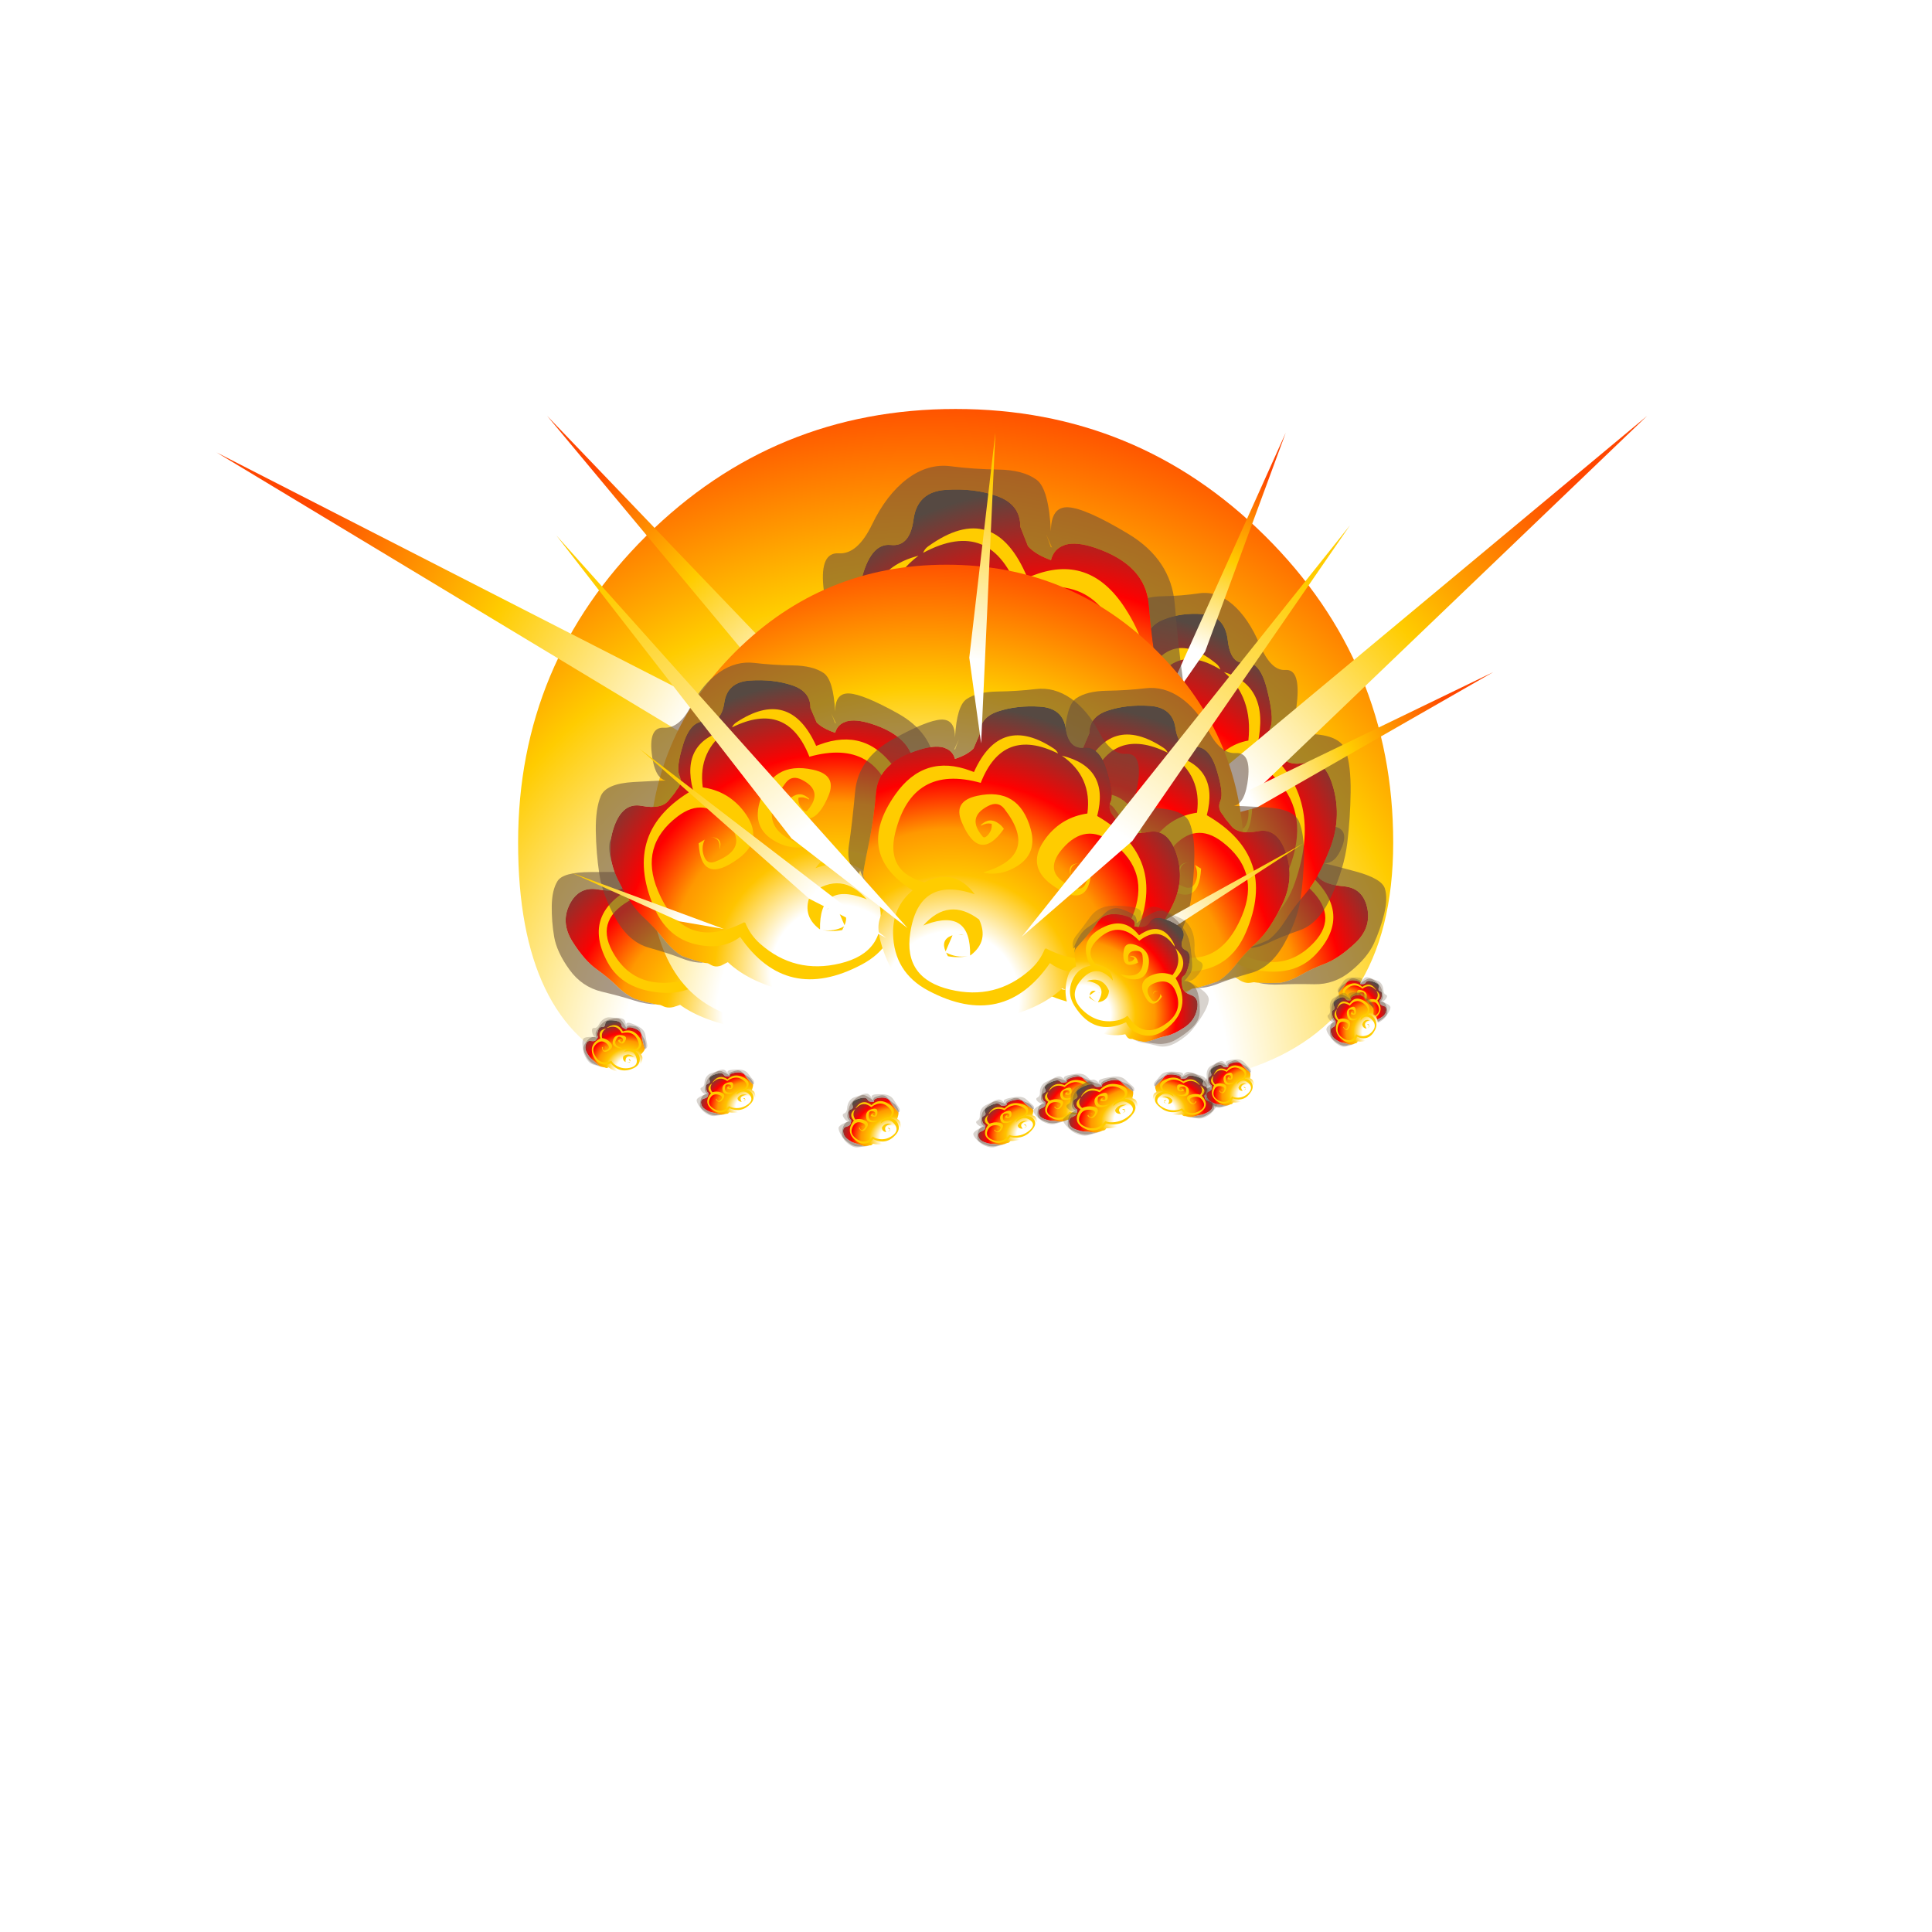 
<svg xmlns="http://www.w3.org/2000/svg" version="1.1" xmlns:xlink="http://www.w3.org/1999/xlink" preserveAspectRatio="none" x="0px" y="0px" width="1000px" height="1000px" viewBox="0 0 1000 1000">
<defs>
<radialGradient id="Gradient_1" gradientUnits="userSpaceOnUse" cx="0" cy="0" r="270.75" fx="0" fy="0" gradientTransform="matrix( 1, 0, 0, 0.976, 155.55,262.45) " spreadMethod="pad">
<stop  offset="43.529%" stop-color="#FFFFFF"/>

<stop  offset="72.941%" stop-color="#FFCC00"/>

<stop  offset="99.216%" stop-color="#FF5400"/>
</radialGradient>

<radialGradient id="Gradient_2" gradientUnits="userSpaceOnUse" cx="0" cy="0" r="267.75" fx="0" fy="0" gradientTransform="matrix( 1, 0, 0, 1, 44.35,226.5) " spreadMethod="pad">
<stop  offset="21.961%" stop-color="#FFFFFF"/>

<stop  offset="40.392%" stop-color="#FFC400"/>

<stop  offset="55.294%" stop-color="#FF9800"/>

<stop  offset="71.373%" stop-color="#FF0000"/>

<stop  offset="95.686%" stop-color="#564942"/>
</radialGradient>

<linearGradient id="Gradient_3" gradientUnits="userSpaceOnUse" x1="236.962" y1="34.575" x2="85.937" y2="173.525" spreadMethod="pad">
<stop  offset="0.784%" stop-color="#FF4600"/>

<stop  offset="49.804%" stop-color="#FFCC00"/>

<stop  offset="100%" stop-color="#FFFFFF"/>
</linearGradient>

<linearGradient id="Gradient_4" gradientUnits="userSpaceOnUse" x1="236.962" y1="34.575" x2="85.937" y2="173.525" spreadMethod="pad">
<stop  offset="0%" stop-color="#FFCC00"/>

<stop  offset="100%" stop-color="#FFFFFF"/>
</linearGradient>

<filter id="Filter_1" x="-20%" y="-20%" width="140%" height="140%" color-interpolation-filters="sRGB">
<feColorMatrix in="SourceGraphic" type="matrix" values="1 0 0 0 0 0 1 0 0 0 0 0 1 0 0 0 0 0 0.37 0" result="result1"/>
</filter>

<filter id="Filter_2" x="-20%" y="-20%" width="140%" height="140%" color-interpolation-filters="sRGB">
<feColorMatrix in="SourceGraphic" type="matrix" values="0.94 0 0 0 0 0 0.94 0 0 0 0 0 0.94 0 0 0 0 0 1 0" result="result1"/>
</filter>

<filter id="Filter_3" x="-20%" y="-20%" width="140%" height="140%" color-interpolation-filters="sRGB">
<feColorMatrix in="SourceGraphic" type="matrix" values="1 0 0 0 0 0 1 0 0 0 0 0 1 0 0 0 0 0 0.89 0" result="result1"/>
</filter>

<filter id="Filter_4" x="-20%" y="-20%" width="140%" height="140%" color-interpolation-filters="sRGB">
<feColorMatrix in="SourceGraphic" type="matrix" values="0.95 0 0 0 0 0 0.95 0 0 0 0 0 0.95 0 0 0 0 0 1 0" result="result1"/>
</filter>

<g id="exploscircle01_0_Layer0_0_FILL">
<path fill="url(#Gradient_1)" stroke="none" d="
M 286.8 48.75
Q 237.55 0 168 0 98.4 0 49.2 48.75 0 97.55 0 166.5 0.004 235.449 41.6 252.75 83.188 270.054 152.95 270.95 222.762 271.846 279.35 253.65 335.996 235.451 336 166.5 336 97.55 286.8 48.75 Z"/>
</g>

<g id="explo01_1_Layer1_0_FILL">
<path fill="url(#Gradient_2)" stroke="none" d="
M 233.4 77.1
Q 233.45 55.3 220.35 52.55 207.2 49.8 210.15 31.95 213.05 14 194.4 6.85 175.75 -0.4 158.55 -0.2 141.35 0 137.1 13.85 132.625 19.05 128.15 24.25 121.4 27.85 110 28
L 110 27.95
Q 110.234 21.539 105.8 17.4
L 103.6 15.6
Q 103.553 15.56 103.5 15.5 103.454 15.485 103.4 15.45 96.45 11 82.5 11 45.65 11 35.75 34.65 25.8 58.3 17.65 72.95 9.5 87.6 6.25 93.75 3 99.85 3 101.5 3 104.85 3.5 107.95 4.05 111.7 5.3 115.15 6.85 119.35 8.25 123.05 9.8 127.3 10.9 130.2 11.75 132.5 11.65 134.4 5.25 140 2.7 146.3 0 152.9 0 165.5 0 192.3 12 212.3 19.3 224.4 31 234 44.25 244.8 61.3 250.6 68.05 252.85 74.95 254.15
L 82.85 255.4
Q 88.4 256 94 256 111.85 256 126.05 251.9 133.4 249.75 139 247 139.65 247.65 140.2 248.2 143.25 251.25 143.55 251.5 146.7 254 150 254 150.7 254 151.75 253.85 152.9 253.65 154.45 253.3 154.75 253.25 155.4 253.2 156.65 253.5 158.05 253.7 158.5 253.75 159.05 253.8 160.9 254 163 254 163.3 254 163.55 254 165.55 254.2 167.75 254.2 172.85 254.2 178.9 253.95 188.5 251.45 198.45 244.6 208.35 237.75 221.75 231.45 235.1 225.15 252.4 207.05 269.65 188.9 269.25 165.25 268.85 141.6 251.8 139.65 234.7 137.6 230.85 128.35 227 119.1 227 117.5 223.4 109.9 228.4 104.4 233.35 98.85 233.4 77.1 Z"/>

<path fill="#69503E" fill-opacity="0.569" stroke="none" d="
M 108.8 -8.35
Q 97 -11.5 63.3 -4.65 29.6 2.2 18.4 28.9 7.15 55.6 -0.8 71.75 -8.75 87.85 -0.85 99.8 1.85 95.25 1.85 96.1 1.85 102.4 3.5 107.95 3 104.85 3 101.5 3 99.85 6.25 93.75 9.5 87.6 17.65 72.95 25.8 58.3 35.75 34.65 45.65 11 82.5 11 96.45 11 103.4 15.45 103.454 15.485 103.5 15.5 103.553 15.56 103.6 15.6
L 105.8 17.4
Q 110.234 21.539 110 27.95
L 110 28
Q 121.4 27.85 128.15 24.25 132.625 19.05 137.1 13.85 141.35 0 158.55 -0.2 175.75 -0.4 194.4 6.85 213.05 14 210.15 31.95 207.2 49.8 220.35 52.55 233.45 55.3 233.4 77.1 233.35 98.85 228.4 104.4 223.4 109.9 227 117.5 227 119.1 230.85 128.35 234.7 137.6 251.8 139.65 268.85 141.6 269.25 165.25 269.65 188.9 252.4 207.05 235.1 225.15 221.75 231.45 208.35 237.75 198.45 244.6 188.5 251.45 178.9 253.95 172.85 254.2 167.75 254.2 165.55 254.2 163.55 254 163.3 254 163 254 160.9 254 159.05 253.8 167.2 256.75 178.9 255.95 190.55 255.15 208.65 255.7 226.7 256.25 243.75 240.2 260.8 224.2 269.05 207.5 277.25 190.75 283.35 172.45 289.4 154.15 288.35 142.35 287.3 130.5 264.75 121.95 242.15 113.35 238.3 112.25 248.5 113.25 257.5 92.6 266.45 71.95 253.65 68.75 240.85 65.5 237 43.9 233.15 22.25 222.35 8.2 211.45 -5.85 195.65 -8.85 179.8 -11.85 163 -16.9 146.2 -21.95 135.4 -18.7 125.45 -15.75 115.65 10.25 120.55 -5.2 108.8 -8.35
M 112.8 19.95
L 111.75 19.95
Q 115.43 16.183 118.35 12.95 115.556 16.188 112.8 19.95 Z"/>

<path fill="#624D3C" fill-opacity="0.247" stroke="none" d="
M 111.75 19.95
L 112.8 19.95
Q 115.556 16.188 118.35 12.95 115.43 16.183 111.75 19.95 Z"/>
</g>

<g id="explo01_1_Layer0_0_FILL">
<path fill="#FFCC00" stroke="none" d="
M 71.1 176.95
L 69.2 175.9 66.8 175.15 71.1 176.95
M 70.95 195.5
Q 71.45 195.45 71.9 195.25 90.55 188.3 87.9 167.95 68.55 140.9 39.85 158.25 41.25 158.15 42.7 158.05 84.1 156.3 70.95 195.5
M 51.75 186.75
L 52.3 190.25
Q 60.05 194.45 68.75 195.4 58.85 193.95 51.75 186.75
M 60.35 174.1
Q 50.45 175.05 51.65 185.65
L 61.6 174.1
Q 60.95 174.05 60.35 174.1
M 114.15 89.8
L 114.2 90.4
Q 116.75 89.95 119.15 90.1 121.5 90.5 123.45 91.65 122.35 97.35 116.7 100.35 113.5 101.9 112.65 99.9 104 79.5 125.1 75.9 134.85 74.15 137.95 82.5 155.6 130.4 104.55 129.85
L 103.85 130.25
Q 114.7 136.15 127 134.75 153.75 131.6 154.55 106.1 155.8 67.9 118.7 64.55 97.25 62.55 99 82.1 102.6 121.7 132.3 99.05 131.45 96.05 129.45 93.3 123.5 85.1 114.15 89.8
M 186.55 147.55
Q 185.9 147.3 185.25 147.25 175.3 144.95 175.55 155.65
L 175.95 153.9
Q 178.05 145.35 186.55 147.55
M 197.2 50.6
Q 196.9 47.8 195.15 45.6 159.95 1.85 122.35 43.9 121.2 42.95 120 42.05 85.9 15.3 51.05 41.9 0.95 80.1 40.2 126.2 19.2 134.8 12.65 156.9 3 189.45 27.05 213.85 79 266.55 135.35 222.8 144.1 234.8 158.65 238.6 192 247.4 215.15 220.4 261.8 166.05 213.3 112.85 236.65 75.7 199.75 53.35 219.6 78.9 205.8 108.2 183.7 104.6 165.35 117.35 140.45 134.8 157.25 157.85 181.3 190.85 194.5 155.8
L 190.4 151.1
Q 191.4 158.1 187.6 163.85 182.3 171.85 175.95 166.75 150.7 146.55 175.8 130.95 202.05 114.8 219.1 139.05 243.35 173.5 216.05 205.8 177.9 250.95 135.95 209.55
L 134.8 209.7
Q 127.45 218.6 117 223.2 80.15 239.55 45.3 218.55 9.4 196.95 27.05 161 49.55 115.2 90.85 145.75 81.35 117.95 52.1 122.6 22.55 103.7 41 73.6 73.25 20.85 125.15 54.7 158.5 13.4 197.2 50.6 Z"/>
</g>

<g id="explosline01_0_Layer0_0_FILL">
<path fill="url(#Gradient_3)" stroke="none" d="
M 5 222.15
L 89.15 175.05 271.8 0 5 222.15 Z"/>
</g>

<g id="explosline01_1_Layer0_0_FILL">
<path fill="url(#Gradient_4)" stroke="none" d="
M 5 222.15
L 89.15 175.05 271.8 0 5 222.15 Z"/>
</g>

<g id="Mask_Explosion01_2_2_MASK_0_FILL">
<path fill="#FFFFFF" stroke="none" d="
M 314.15 -287.35
Q 286.5 -290.95 231.1 -297.25
L 117.95 -310.1
Q 68.85 -315.7 43.9 -317.55 16.934 -319.544 -6.5 -319.65 -4.917 -320.453 -4 -321.7 -8.8 -324.35 -15.9 -323.95 -19.15 -323.75 -28.55 -322 -49.05 -318.1 -77.5 -319.8 -93.95 -320.75 -126.85 -324.05 -144.05 -325.4 -175.3 -326.35 -223.1 -327.9 -247 -328.55 -286.85 -329.6 -318.75 -329.9 -330.9 -330 -337.45 -329.8 -347.85 -329.5 -356.1 -328.4 -363.95 -327.35 -384.25 -322.85 -391.192 -321.301 -397.05 -320.25 -401.974 -320.321 -407.2 -320.1
L -422.45 -319.95 -411.7 -319.85
Q -418.697 -319.319 -426.2 -318.25 -429.072 -317.838 -432.4 -317.3 -432.741 -317.26 -433.1 -317.25 -441.877 -316.549 -448.35 -314.2 -456.781 -312.404 -467 -310 -493.45 -303.7 -507.6 -298.85 -529.65 -291.25 -545.05 -280.55 -565.65 -266.15 -580.3 -242.6 -593.7 -221 -600.6 -194.25 -606.6 -171.2 -608.3 -142.6 -609.55 -121.5 -608.6 -90.15 -607.55 -54.5 -604.65 -28.75 -598.3 28.2 -579.55 78.95 -559.65 132.95 -527.2 175.75 -520.25 184.9 -514.35 191.3 -506.95 199.25 -499.55 204.85 -475.7 222.9 -437.35 228 -423.2 229.85 -403.9 230.25 -381.447 230.36 -340.55 232.4 -299.603 234.432 -273.45 249.15 -247.247 263.921 -191.55 268.1 -135.809 272.28 -97.2 270.55 -58.579 268.871 -42.9 271 -27.179 273.127 -1.85 265.8 81.503 277.827 176.3 248.8 192.857 251.613 211.3 250.75 229.742 249.936 244.7 244.6 259.71 239.31 268.85 237.7 278.039 236.086 289.25 234.1 300.515 232.118 316.7 221.2 332.877 210.282 345 208.5 357.135 206.758 377.3 205.8 397.455 204.898 402.5 204.35 410.3 203.55 420.15 201.95 425.45 201.05 437.65 198.8 454.15 195.75 462.65 193.2 476.2 189.1 485.5 182.6 495.35 175.7 503.4 164.2 509.95 154.75 515.8 141.3 523.5 123.7 529.1 102.5 533.85 84.65 537.55 62.3 550.65 -16.3 540.65 -80.9 534.95 -117.65 521.7 -150.25 507.6 -184.85 485.95 -212.35 472.05 -230.05 457.15 -241.65 438.8 -255.9 412.15 -266 390.9 -274 363.85 -279.45 344.8 -283.3 314.15 -287.35 Z"/>
</g>

<g id="explo01_0_Layer1_0_FILL">
<path fill="url(#Gradient_2)" stroke="none" d="
M 233.4 77.05
Q 233.432 55.284 220.3 52.55 207.225 49.823 210.15 31.9 213.068 14.024 194.4 6.8 175.736 -0.384 158.55 -0.2 141.361 -0.005 137.05 13.85 132.778 27.705 110 28
L 109 28
Q 110.3 19.95 103.4 15.45 96.45 11 82.5 11 45.65 11.003 35.7 34.65 25.8 58.295 17.65 72.95 9.498 87.605 6.25 93.7 3.001 99.84 3 101.5 3 104.83 3.45 107.9 4.035 111.713 5.3 115.15 6.854 119.338 8.1 122.65 8.162 122.857 8.2 123 9.809 127.314 10.85 130.2 11.73 132.493 12.25 133.9 11.952 134.151 11.65 134.4 5.236 139.985 2.7 146.3 0 152.9 0 165.5 0 192.324 12 212.3 19.294 224.408 31 234 44.25 244.8 61.3 250.6 68.07 252.871 74.9 254.15
L 82.85 255.4
Q 88.406 256 94 256 111.85 256 126.05 251.9 133.4 249.75 139 247 139.638 247.638 140.15 248.15 143.253 251.246 143.55 251.5 146.7 254 150 254 150.72 254 151.7 253.85 152.892 253.674 154.4 253.3 154.737 253.229 155.05 253.15 155.2 253.15 155.4 253.2 156.652 253.499 158 253.65 158.524 253.745 159.05 253.8 160.912 254 163 254 163.276 254 163.55 254 165.538 254.2 167.75 254.2 172.869 254.201 178.85 253.95 188.509 251.454 198.4 244.6 208.348 237.751 221.7 231.45 235.099 225.148 252.35 207 269.648 188.89 269.25 165.25 268.848 141.621 251.75 139.6 234.712 137.619 230.85 128.35 226.995 119.095 227 117.5 223.424 109.875 228.4 104.35 233.368 98.867 233.4 77.05 Z"/>

<path fill="#69503E" fill-opacity="0.569" stroke="none" d="
M 191.35 -1.95
Q 179.537 -9.754 165.8 -13.95 152.056 -18.105 138.45 -6.3 124.85 5.567 119.1 12.05 115.968 15.643 112.8 19.95
L 111.75 19.95
Q 112.106 17.746 111.85 15.8 107.918 8.194 105.95 6.9 98.759 2.302 77.6 -0.45 56.487 -3.146 44.15 16.7 31.808 36.54 17.6 51.3 3.403 66.068 -0.85 99.8 1.85 95.271 1.85 96.1 1.85 102.418 3.45 107.9 3 104.83 3 101.5 3.001 99.84 6.25 93.7 9.498 87.605 17.65 72.95 25.8 58.295 35.7 34.65 45.65 11.003 82.5 11 96.45 11 103.4 15.45 110.3 19.95 109 28
L 110 28
Q 132.778 27.705 137.05 13.85 141.361 -0.005 158.55 -0.2 175.736 -0.384 194.4 6.8 213.068 14.024 210.15 31.9 207.225 49.823 220.3 52.55 233.432 55.284 233.4 77.05 233.368 98.867 228.4 104.35 223.424 109.875 227 117.5 226.995 119.095 230.85 128.35 234.712 137.619 251.75 139.6 268.848 141.621 269.25 165.25 269.648 188.89 252.35 207 235.099 225.148 221.7 231.45 208.348 237.751 198.4 244.6 188.509 251.454 178.85 253.95 189.859 253.46 203.8 252.1 225.345 249.993 241 235.4 256.652 220.812 268.05 203.75 279.456 186.684 275.6 167.55 271.73 148.423 264.65 134.45 257.625 120.48 246.65 116.05 235.725 111.669 231.2 115.15 235.104 109.794 239.2 99.75 243.286 89.717 239.3 75.65 235.32 61.625 229.05 44.5 222.777 27.439 212.95 16.65 203.172 5.854 191.35 -1.95 Z"/>

<path fill="#624D3C" fill-opacity="0.247" stroke="none" d="
M 108.75 -8.35
Q 96.984 -11.482 63.3 -4.65 29.61 2.18 18.35 28.9 7.144 55.614 -0.8 71.7 -8.741 87.846 -0.85 99.8 3.403 66.068 17.6 51.3 31.808 36.54 44.15 16.7 56.487 -3.146 77.6 -0.45 98.759 2.302 105.95 6.9 107.918 8.194 111.85 15.8 112.106 17.746 111.75 19.95
L 112.8 19.95
Q 115.968 15.643 119.1 12.05 124.85 5.567 138.45 -6.3 152.056 -18.105 165.8 -13.95 179.537 -9.754 191.35 -1.95 203.172 5.854 212.95 16.65 222.777 27.439 229.05 44.5 235.32 61.625 239.3 75.65 243.286 89.717 239.2 99.75 235.104 109.794 231.2 115.15 235.725 111.669 246.65 116.05 257.625 120.48 264.65 134.45 271.73 148.423 275.6 167.55 279.456 186.684 268.05 203.75 256.652 220.812 241 235.4 225.345 249.993 203.8 252.1 189.859 253.46 178.85 253.95 172.869 254.201 167.75 254.2 165.538 254.2 163.55 254 163.276 254 163 254 160.912 254 159.05 253.8 167.194 256.725 178.85 255.95 190.542 255.172 208.6 255.7 226.706 256.227 243.75 240.2 260.793 224.18 269 207.45 277.261 190.761 283.3 172.45 289.403 154.153 288.35 142.3 287.29 130.493 264.7 121.9 242.16 113.366 238.3 112.25 248.49 113.256 257.45 92.6 266.453 71.95 253.65 68.7 240.837 65.499 237 43.85 233.174 22.246 222.3 8.2 211.473 -5.848 195.6 -8.85 179.776 -11.849 162.95 -16.9 146.176 -21.939 135.35 -18.7 125.444 -15.729 115.6 10.25 120.549 -5.198 108.75 -8.35 Z"/>
</g>

<g id="explo01_0_Layer0_0_FILL">
<path fill="#FFCC00" stroke="none" d="
M 71.1 176.95
L 69.2 175.9 66.8 175.15 71.1 176.95
M 70.95 195.5
Q 71.45 195.45 71.9 195.25 90.55 188.3 87.9 167.95 68.55 140.9 39.85 158.25 41.25 158.15 42.7 158.05 84.1 156.3 70.95 195.5
M 51.75 186.75
L 52.3 190.25
Q 60.05 194.45 68.75 195.4 58.85 193.95 51.75 186.75
M 60.35 174.1
Q 50.45 175.05 51.65 185.65
L 61.6 174.1
Q 60.95 174.05 60.35 174.1
M 114.15 89.8
L 114.2 90.4
Q 116.75 89.95 119.15 90.1 121.5 90.5 123.45 91.65 122.35 97.35 116.7 100.35 113.5 101.9 112.65 99.9 104 79.5 125.1 75.9 134.85 74.15 137.95 82.5 155.6 130.4 104.55 129.85
L 103.85 130.25
Q 114.7 136.15 127 134.75 153.75 131.6 154.55 106.1 155.8 67.9 118.7 64.55 97.25 62.55 99 82.1 102.6 121.7 132.3 99.05 131.45 96.05 129.45 93.3 123.5 85.1 114.15 89.8
M 186.55 147.55
Q 185.9 147.3 185.25 147.25 175.3 144.95 175.55 155.65
L 175.95 153.9
Q 178.05 145.35 186.55 147.55
M 197.2 50.6
Q 196.9 47.8 195.15 45.6 159.95 1.85 122.35 43.9 121.2 42.95 120 42.05 85.9 15.3 51.05 41.9 0.95 80.1 40.2 126.2 19.2 134.8 12.65 156.9 3 189.45 27.05 213.85 79 266.55 135.35 222.8 144.1 234.8 158.65 238.6 192 247.4 215.15 220.4 261.8 166.05 213.3 112.85 236.65 75.7 199.75 53.35 219.6 78.9 205.8 108.2 183.7 104.6 165.35 117.35 140.45 134.8 157.25 157.85 181.3 190.85 194.5 155.8
L 190.4 151.1
Q 191.4 158.1 187.6 163.85 182.3 171.85 175.95 166.75 150.7 146.55 175.8 130.95 202.05 114.8 219.1 139.05 243.35 173.5 216.05 205.8 177.9 250.95 135.95 209.55
L 134.8 209.7
Q 127.45 218.6 117 223.2 80.15 239.55 45.3 218.55 9.4 196.95 27.05 161 49.55 115.2 90.85 145.75 81.35 117.95 52.1 122.6 22.55 103.7 41 73.6 73.25 20.85 125.15 54.7 158.5 13.4 197.2 50.6 Z"/>
</g>
</defs>

<g id="Layer_2">
<g transform="matrix( 0.82, 0, 0, 0.82, 455.25,327.1) ">
<g transform="matrix( 1, 0, 0, 1, 56.65,2.1) ">
<g id="Layer_11">
<g transform="matrix( 1.644, 0, 0, 1.644, -284.8,-142.85) ">
<g id="Layer_1">
<g transform="matrix( 1, 0, 0, 1, 0,0) ">
<use filter="url(#Filter_1)" xlink:href="#exploscircle01_0_Layer0_0_FILL"/>
</g>
</g>
</g>
</g>

<g id="Layer_7">
<g transform="matrix( 0.974, 0.22, -0.158, 0.702, 78.15,31.5) ">
<g transform="matrix( 0.69, -0.218, 0.218, 0.69, -21.85,82.2) ">
<g transform="matrix( 1, 0, 0, 1, 0,0) ">
<use filter="url(#Filter_2)" xlink:href="#explo01_1_Layer1_0_FILL"/>
</g>

<g transform="matrix( 1, 0, 0, 1, 0,0) ">
<use filter="url(#Filter_2)" xlink:href="#explo01_1_Layer0_0_FILL"/>
</g>
</g>
</g>

<g transform="matrix( -0.997, -0.035, -0.025, 0.719, -49.45,77.9) ">
<g transform="matrix( 0.69, -0.218, 0.218, 0.69, -21.85,82.2) ">
<g transform="matrix( 1, 0, 0, 1, 0,0) ">
<use filter="url(#Filter_2)" xlink:href="#explo01_1_Layer1_0_FILL"/>
</g>

<g transform="matrix( 1, 0, 0, 1, 0,0) ">
<use filter="url(#Filter_2)" xlink:href="#explo01_1_Layer0_0_FILL"/>
</g>
</g>
</g>

<g transform="matrix( 1.139, 0.257, -0.185, 0.821, -166.45,29.9) ">
<g transform="matrix( 0.69, -0.218, 0.218, 0.69, -21.85,82.2) ">
<g transform="matrix( 1, 0, 0, 1, 0,0) ">
<use filter="url(#Filter_2)" xlink:href="#explo01_1_Layer1_0_FILL"/>
</g>

<g transform="matrix( 1, 0, 0, 1, 0,0) ">
<use filter="url(#Filter_2)" xlink:href="#explo01_1_Layer0_0_FILL"/>
</g>
</g>
</g>
</g>

<g id="Layer_4">
<g transform="matrix( 0.956, 0, 0, 1.183, 38.75,-66.05) ">
<g transform="matrix( 0.69, -0.218, 0.218, 0.69, -21.85,82.2) ">
<g transform="matrix( 1, 0, 0, 1, 0,0) ">
<use xlink:href="#explo01_1_Layer1_0_FILL"/>
</g>

<g transform="matrix( 1, 0, 0, 1, 0,0) ">
<use xlink:href="#explo01_1_Layer0_0_FILL"/>
</g>
</g>
</g>
</g>

<g id="Layer_8">
<g transform="matrix( 1.352, 0, 0, 1.352, 60.4,-138.5) ">
<g transform="matrix( 1, 0, 0, 1, 0,0) ">
<use xlink:href="#explosline01_0_Layer0_0_FILL"/>
</g>
</g>

<g transform="matrix( -0.905, -0.102, -0.102, 0.905, -20.55,-110.85) ">
<g transform="matrix( 1, 0, 0, 1, 0,0) ">
<use xlink:href="#explosline01_0_Layer0_0_FILL"/>
</g>
</g>

<g transform="matrix( -1.319, 0.297, 0.297, 1.319, -116.65,-196.15) ">
<g transform="matrix( 1, 0, 0, 1, 0,0) ">
<use xlink:href="#explosline01_0_Layer0_0_FILL"/>
</g>
</g>

<g transform="matrix( 0.659, 0.164, -0.164, 0.659, 151.65,-21.35) ">
<g transform="matrix( 1, 0, 0, 1, 0,0) ">
<use xlink:href="#explosline01_0_Layer0_0_FILL"/>
</g>
</g>

<g transform="matrix( 0.523, -0.255, 0.255, 0.523, 57.6,-58.55) ">
<g transform="matrix( 1, 0, 0, 1, 0,0) ">
<use xlink:href="#explosline01_0_Layer0_0_FILL"/>
</g>
</g>
</g>

<g id="Layer_3">
<g transform="matrix( -1.24, 0, 0, 1.344, 126.15,-151.65) ">
<g transform="matrix( 0.69, -0.218, 0.218, 0.69, -21.85,82.2) ">
<g transform="matrix( 1, 0, 0, 1, 0,0) ">
<use xlink:href="#explo01_1_Layer1_0_FILL"/>
</g>

<g transform="matrix( 1, 0, 0, 1, 0,0) ">
<use xlink:href="#explo01_1_Layer0_0_FILL"/>
</g>
</g>
</g>
</g>

<g id="Layer_10">
<g transform="matrix( 1.118, 0, 0, 1.118, -202.2,-44.55) ">
<g transform="matrix( 1, 0, 0, 1, 0,0) ">
<use filter="url(#Filter_3)" xlink:href="#exploscircle01_0_Layer0_0_FILL"/>
</g>
</g>
</g>

<g transform="matrix( 1, 0, 0, 1, 0,0) ">
<g transform="matrix( 0.69, -0.218, 0.218, 0.69, -21.85,82.2) ">
<g transform="matrix( 1, 0, 0, 1, 0,0) ">
<use xlink:href="#explo01_1_Layer1_0_FILL"/>
</g>

<g transform="matrix( 1, 0, 0, 1, 0,0) ">
<use xlink:href="#explo01_1_Layer0_0_FILL"/>
</g>
</g>
</g>

<g transform="matrix( -1, 0, 0, 1, -24.5,-16) ">
<g transform="matrix( 0.69, -0.218, 0.218, 0.69, -21.85,82.2) ">
<g transform="matrix( 1, 0, 0, 1, 0,0) ">
<use xlink:href="#explo01_1_Layer1_0_FILL"/>
</g>

<g transform="matrix( 1, 0, 0, 1, 0,0) ">
<use xlink:href="#explo01_1_Layer0_0_FILL"/>
</g>
</g>
</g>

<g transform="matrix( 1, 0, 0, 1, -69.2,0.5) ">
<g transform="matrix( 0.69, -0.218, 0.218, 0.69, -21.85,82.2) ">
<g transform="matrix( 1, 0, 0, 1, 0,0) ">
<use xlink:href="#explo01_1_Layer1_0_FILL"/>
</g>

<g transform="matrix( 1, 0, 0, 1, 0,0) ">
<use xlink:href="#explo01_1_Layer0_0_FILL"/>
</g>
</g>
</g>

<g id="Layer_9">
<g transform="matrix( 1.322, -0.281, 0.281, 1.322, -80.35,-44.2) ">
<g transform="matrix( 0.712, 0, 0, 0.703, 42.45,31.05) ">
<use xlink:href="#explosline01_1_Layer0_0_FILL"/>
</g>
</g>

<g transform="matrix( -1.336, -0.206, -0.206, 1.336, 61.05,-55.85) ">
<g transform="matrix( 0.712, 0, 0, 0.703, 42.45,31.05) ">
<use xlink:href="#explosline01_1_Layer0_0_FILL"/>
</g>
</g>

<g transform="matrix( -0.798, 0.027, 0.027, 0.798, -20.7,40.45) ">
<g transform="matrix( 0.712, 0, 0, 0.703, 42.45,31.05) ">
<use xlink:href="#explosline01_1_Layer0_0_FILL"/>
</g>
</g>

<g transform="matrix( 0.543, 0.1, -0.1, 0.543, 85.65,91) ">
<g transform="matrix( 0.712, 0, 0, 0.703, 42.45,31.05) ">
<use xlink:href="#explosline01_1_Layer0_0_FILL"/>
</g>
</g>

<g transform="matrix( -0.394, 0.137, 0.137, 0.394, -162.5,105.3) ">
<g transform="matrix( 0.712, 0, 0, 0.703, 42.45,31.05) ">
<use xlink:href="#explosline01_1_Layer0_0_FILL"/>
</g>
</g>

<g transform="matrix( -0.478, -0.639, -0.639, 0.478, 149.1,8.15) ">
<g transform="matrix( 0.712, 0, 0, 0.703, 42.45,31.05) ">
<use xlink:href="#explosline01_1_Layer0_0_FILL"/>
</g>
</g>
</g>

<mask id="Mask_Mask_1">
<g transform="matrix( 1, 0, 0, 1, 0,0) ">
<use xlink:href="#Mask_Explosion01_2_2_MASK_0_FILL"/>
</g>
</mask>

<g mask="url(#Mask_Mask_1)">
<g transform="matrix( 0.71, 0.16, -0.158, 0.702, 92.7,79.25) ">
<g transform="matrix( 0.43, 0, 0, 0.43, 0,126) ">
<g transform="matrix( 1, 0, 0, 1, 0,0) ">
<use xlink:href="#explo01_0_Layer1_0_FILL"/>
</g>

<g transform="matrix( 1, 0, 0, 1, 0,0) ">
<use xlink:href="#explo01_0_Layer0_0_FILL"/>
</g>
</g>
</g>

<g transform="matrix( -0.725, 0.164, 0.158, 0.702, -88.65,96) ">
<g transform="matrix( 0.43, 0, 0, 0.43, 0,126) ">
<g transform="matrix( 1, 0, 0, 1, 0,0) ">
<use xlink:href="#explo01_0_Layer1_0_FILL"/>
</g>

<g transform="matrix( 1, 0, 0, 1, 0,0) ">
<use xlink:href="#explo01_0_Layer0_0_FILL"/>
</g>
</g>
</g>

<g transform="matrix( 0.859, 0.194, -0.185, 0.821, -76.95,116.55) ">
<g transform="matrix( 0.43, 0, 0, 0.43, 0,126) ">
<g transform="matrix( 1, 0, 0, 1, 0,0) ">
<use xlink:href="#explo01_0_Layer1_0_FILL"/>
</g>

<g transform="matrix( 1, 0, 0, 1, 0,0) ">
<use xlink:href="#explo01_0_Layer0_0_FILL"/>
</g>
</g>
</g>
</g>

<g id="Layer_12">
<g transform="matrix( -0.317, 0.094, 0.068, 0.228, 29.1,260.65) ">
<g transform="matrix( 0.43, 0, 0, 0.43, 0,126) ">
<g transform="matrix( 1, 0, 0, 1, 0,0) ">
<use filter="url(#Filter_4)" xlink:href="#explo01_0_Layer1_0_FILL"/>
</g>

<g transform="matrix( 1, 0, 0, 1, 0,0) ">
<use filter="url(#Filter_4)" xlink:href="#explo01_0_Layer0_0_FILL"/>
</g>
</g>
</g>

<g transform="matrix( -0.295, 0.047, 0.037, 0.235, -142.45,243.7) ">
<g transform="matrix( 0.43, 0, 0, 0.43, 0,126) ">
<g transform="matrix( 1, 0, 0, 1, 0,0) ">
<use filter="url(#Filter_4)" xlink:href="#explo01_0_Layer1_0_FILL"/>
</g>

<g transform="matrix( 1, 0, 0, 1, 0,0) ">
<use filter="url(#Filter_4)" xlink:href="#explo01_0_Layer0_0_FILL"/>
</g>
</g>
</g>

<g transform="matrix( -0.313, 0.041, 0.036, 0.276, -50.45,254.4) ">
<g transform="matrix( 0.43, 0, 0, 0.43, 0,126) ">
<g transform="matrix( 1, 0, 0, 1, 0,0) ">
<use filter="url(#Filter_4)" xlink:href="#explo01_0_Layer1_0_FILL"/>
</g>

<g transform="matrix( 1, 0, 0, 1, 0,0) ">
<use filter="url(#Filter_4)" xlink:href="#explo01_0_Layer0_0_FILL"/>
</g>
</g>
</g>

<g transform="matrix( -0.317, 0.094, 0.068, 0.228, 67.05,246.05) ">
<g transform="matrix( 0.43, 0, 0, 0.43, 0,126) ">
<g transform="matrix( 1, 0, 0, 1, 0,0) ">
<use filter="url(#Filter_4)" xlink:href="#explo01_0_Layer1_0_FILL"/>
</g>

<g transform="matrix( 1, 0, 0, 1, 0,0) ">
<use filter="url(#Filter_4)" xlink:href="#explo01_0_Layer0_0_FILL"/>
</g>
</g>
</g>

<g transform="matrix( 0.326, 0.051, -0.037, 0.235, 123.25,244.9) ">
<g transform="matrix( 0.43, 0, 0, 0.43, 0,126) ">
<g transform="matrix( 1, 0, 0, 1, 0,0) ">
<use filter="url(#Filter_4)" xlink:href="#explo01_0_Layer1_0_FILL"/>
</g>

<g transform="matrix( 1, 0, 0, 1, 0,0) ">
<use filter="url(#Filter_4)" xlink:href="#explo01_0_Layer0_0_FILL"/>
</g>
</g>
</g>

<g transform="matrix( -0.371, 0.109, 0.079, 0.267, 90.4,242.65) ">
<g transform="matrix( 0.43, 0, 0, 0.43, 0,126) ">
<g transform="matrix( 1, 0, 0, 1, 0,0) ">
<use filter="url(#Filter_4)" xlink:href="#explo01_0_Layer1_0_FILL"/>
</g>

<g transform="matrix( 1, 0, 0, 1, 0,0) ">
<use filter="url(#Filter_4)" xlink:href="#explo01_0_Layer0_0_FILL"/>
</g>
</g>
</g>

<g transform="matrix( -0.256, 0.076, 0.068, 0.228, 166.1,237.4) ">
<g transform="matrix( 0.43, 0, 0, 0.43, 0,126) ">
<g transform="matrix( 1, 0, 0, 1, 0,0) ">
<use filter="url(#Filter_4)" xlink:href="#explo01_0_Layer1_0_FILL"/>
</g>

<g transform="matrix( 1, 0, 0, 1, 0,0) ">
<use filter="url(#Filter_4)" xlink:href="#explo01_0_Layer0_0_FILL"/>
</g>
</g>
</g>

<g transform="matrix( 0.271, 0.043, -0.037, 0.235, 239.15,185.65) ">
<g transform="matrix( 0.43, 0, 0, 0.43, 0,126) ">
<g transform="matrix( 1, 0, 0, 1, 0,0) ">
<use filter="url(#Filter_4)" xlink:href="#explo01_0_Layer1_0_FILL"/>
</g>

<g transform="matrix( 1, 0, 0, 1, 0,0) ">
<use filter="url(#Filter_4)" xlink:href="#explo01_0_Layer0_0_FILL"/>
</g>
</g>
</g>

<g transform="matrix( -0.252, 0.074, 0.079, 0.267, 241.9,189.9) ">
<g transform="matrix( 0.43, 0, 0, 0.43, 0,126) ">
<g transform="matrix( 1, 0, 0, 1, 0,0) ">
<use filter="url(#Filter_4)" xlink:href="#explo01_0_Layer1_0_FILL"/>
</g>

<g transform="matrix( 1, 0, 0, 1, 0,0) ">
<use filter="url(#Filter_4)" xlink:href="#explo01_0_Layer0_0_FILL"/>
</g>
</g>
</g>

<g transform="matrix( -0.306, -0.089, -0.078, 0.267, -191.25,216.05) ">
<g transform="matrix( 0.43, 0, 0, 0.43, 0,126) ">
<g transform="matrix( 1, 0, 0, 1, 0,0) ">
<use filter="url(#Filter_4)" xlink:href="#explo01_0_Layer1_0_FILL"/>
</g>

<g transform="matrix( 1, 0, 0, 1, 0,0) ">
<use filter="url(#Filter_4)" xlink:href="#explo01_0_Layer0_0_FILL"/>
</g>
</g>
</g>
</g>
</g>
</g>
</g>
</svg>
